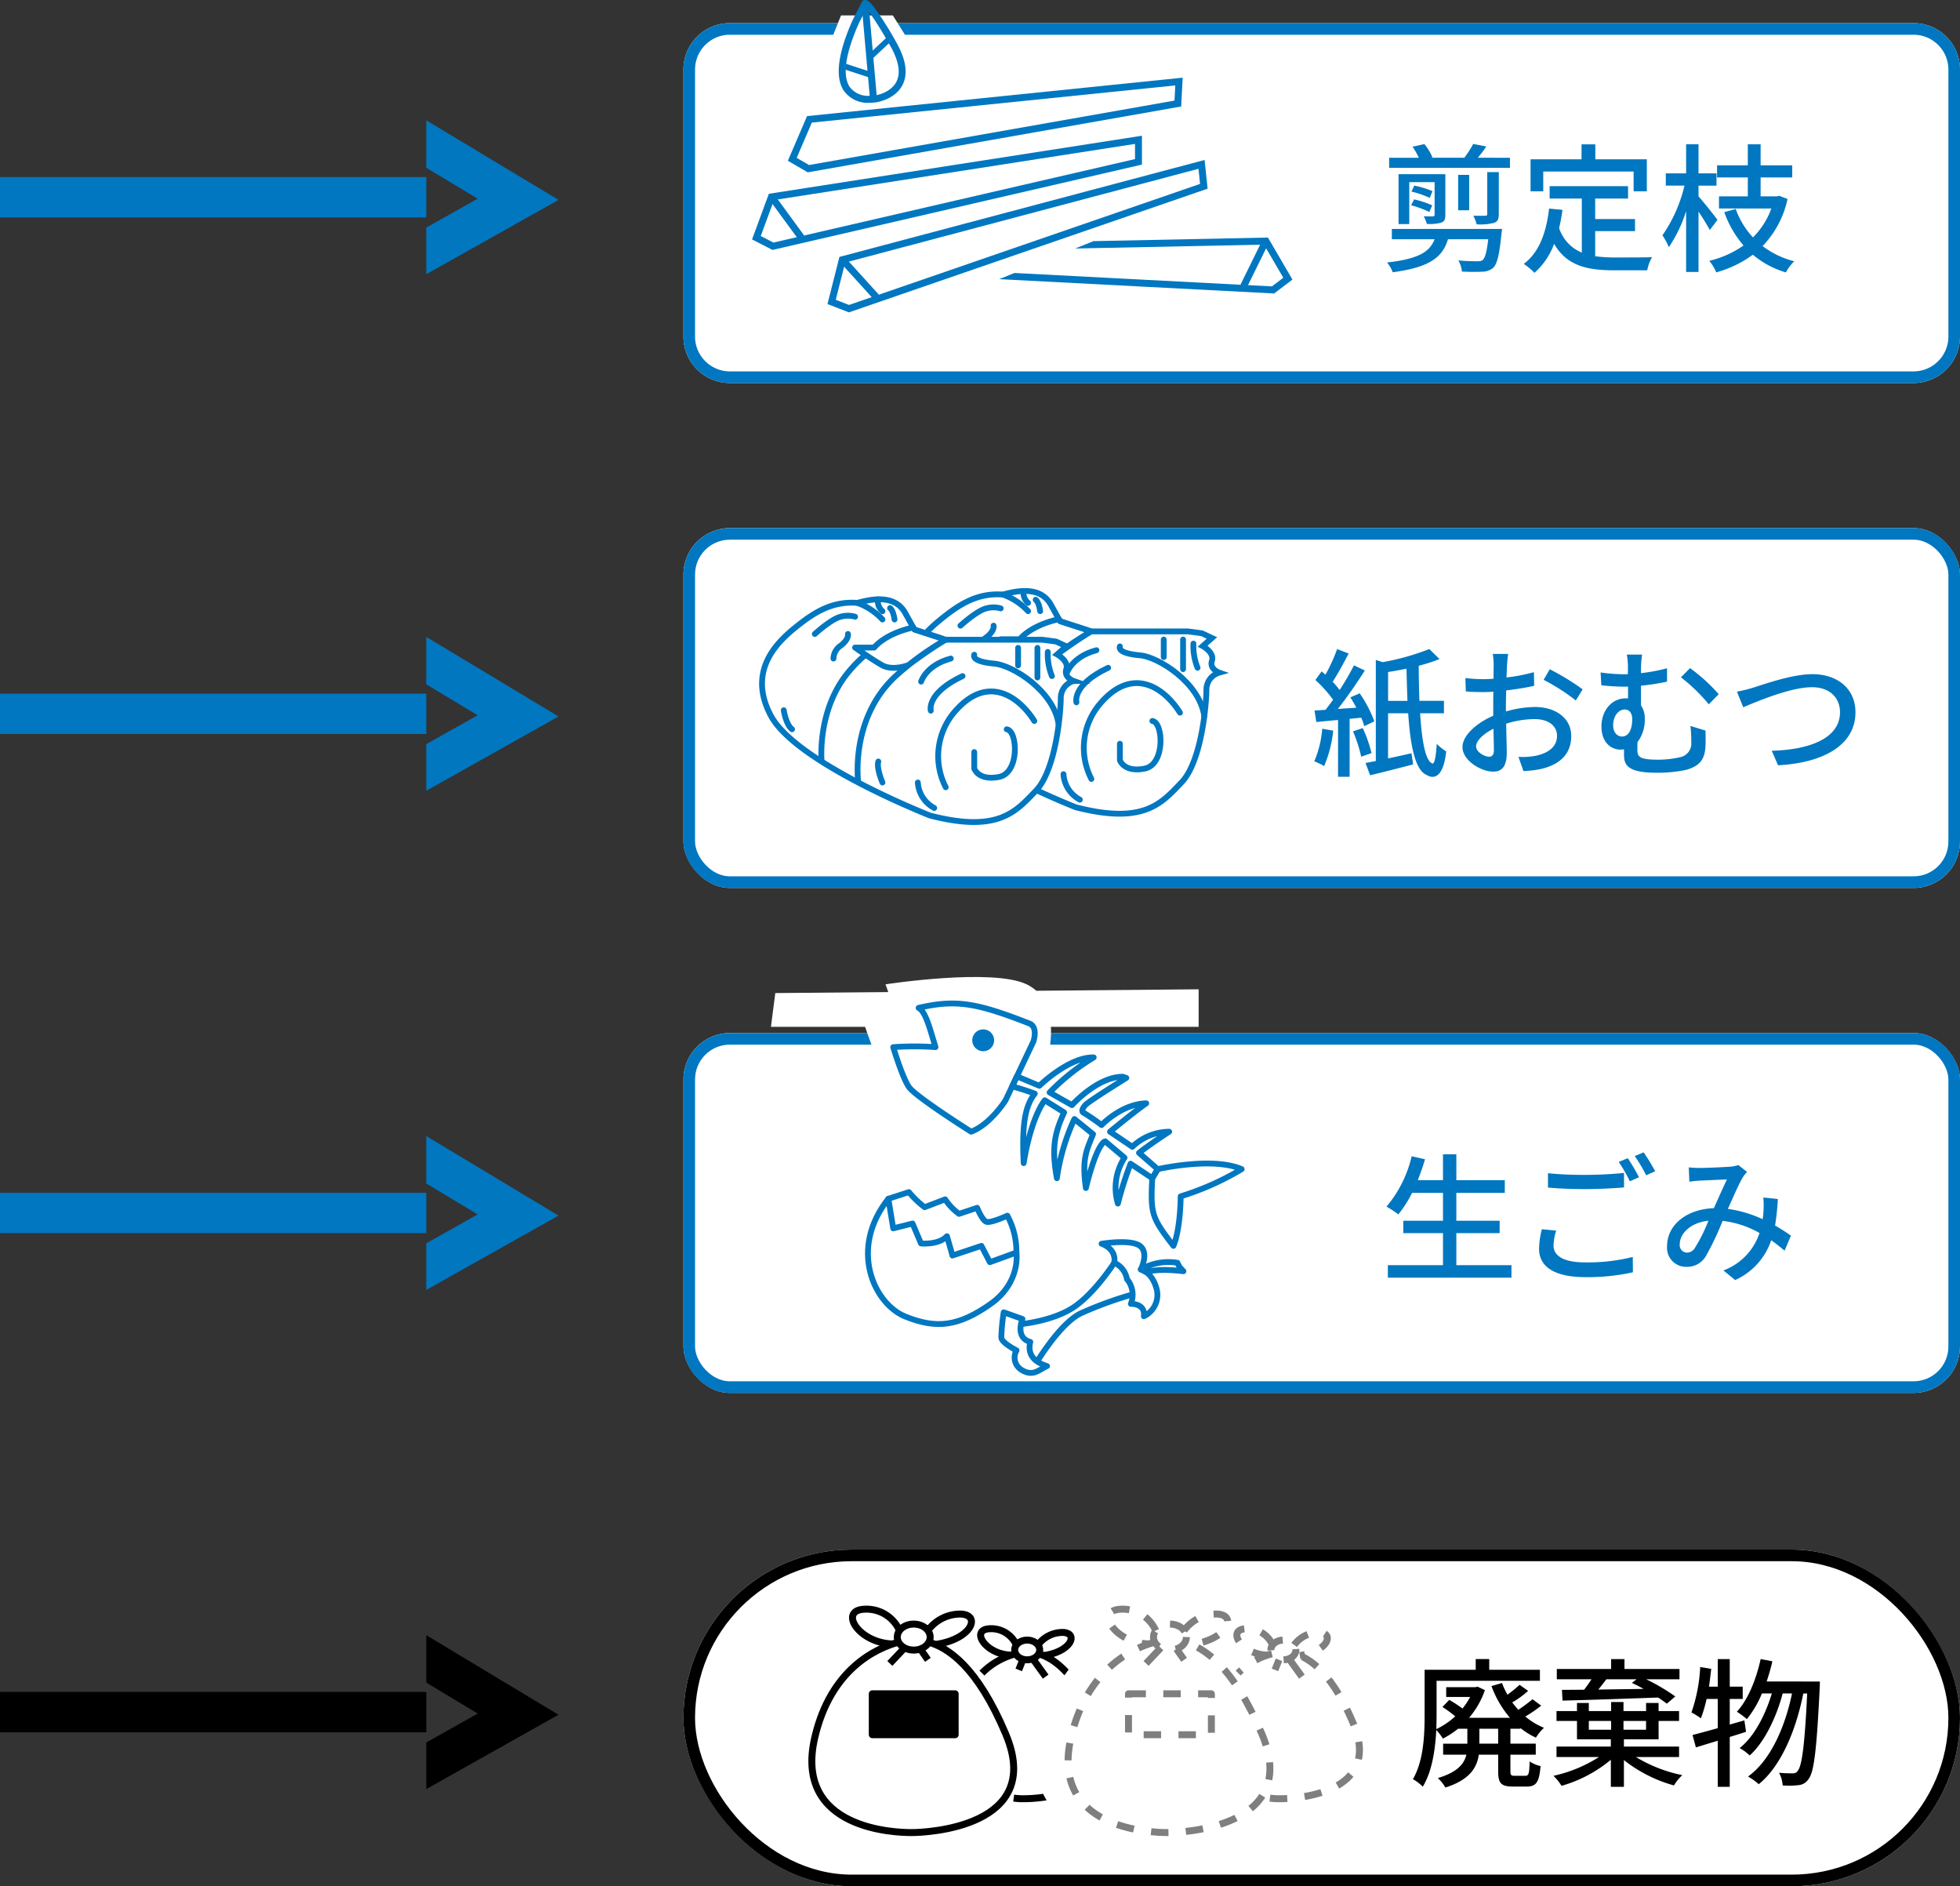 <svg id="コンポーネント_22_1" data-name="コンポーネント 22 – 1" xmlns="http://www.w3.org/2000/svg" xmlns:xlink="http://www.w3.org/1999/xlink" width="337.781" height="324.986" viewBox="0 0 337.781 324.986">
  <rect x="0" y="0" width="337.781" height="324.986" fill="#333333" stroke="none"/>
  <defs>
    <clipPath id="clip-path">
      <rect id="長方形_147" data-name="長方形 147" width="24.318" height="31.266" transform="translate(0 0)" fill="#0077c0"/>
    </clipPath>
    <clipPath id="clip-path-5">
      <path id="パス_418" data-name="パス 418" d="M10102.275,6278.65l-26.462,10.669,61.071,1.072-3-12.848Z" transform="translate(-10075.813 -6277.544)" fill="#fff"/>
    </clipPath>
    <clipPath id="clip-path-6">
      <path id="パス_772" data-name="パス 772" d="M9972.441,6304.419s-17.342,17.876-1.342,30.42-45.014.732-45.014.732l-4.068-13.607,9.148-28.135h27.98l13.295,4.909Z" transform="translate(-9922.018 -6293.83)" fill="#fff"/>
    </clipPath>
  </defs>
  <g id="コンポーネント_21_1" data-name="コンポーネント 21 – 1">
    <path id="パス_837" data-name="パス 837" d="M8,0H212a8,8,0,0,1,8,8V54a8,8,0,0,1-8,8H8a8,8,0,0,1-8-8V8A8,8,0,0,1,8,0Z" transform="translate(117.781 3.986)" fill="#fff"/>
    <path id="パス_837_-_アウトライン" data-name="パス 837 - アウトライン" d="M8,2A6.007,6.007,0,0,0,2,8V54a6.007,6.007,0,0,0,6,6H212a6.007,6.007,0,0,0,6-6V8a6.007,6.007,0,0,0-6-6H8M8,0H212a8,8,0,0,1,8,8V54a8,8,0,0,1-8,8H8a8,8,0,0,1-8-8V8A8,8,0,0,1,8,0Z" transform="translate(117.781 3.986)" fill="#0077c0"/>
    <path id="パス_834" data-name="パス 834" d="M-33.912-5.544v1.776h7.368c-.84,2.16-2.712,3.384-8.208,4.008a5.423,5.423,0,0,1,.984,1.68c6.36-.84,8.592-2.568,9.528-5.688H-17.3c-.264,2.208-.552,3.24-.96,3.576C-18.48,0-18.72.024-19.2.024A31.827,31.827,0,0,1-22.464-.12,4.418,4.418,0,0,1-21.84,1.8a34.746,34.746,0,0,0,3.5.024,2.937,2.937,0,0,0,1.9-.672c.672-.672,1.056-2.232,1.416-5.832.048-.288.1-.864.1-.864Zm6.96-4.056a16.378,16.378,0,0,0-3.12-1.032L-30.6-9.624a18.9,18.9,0,0,1,3.144,1.152Zm.048-2.448a15.73,15.73,0,0,0-3.144-.96l-.48,1.032a16.521,16.521,0,0,1,3.144,1.08Zm2.208-2.928H-32.76v8.592h1.848v-7.224h4.368v5.616c0,.192-.072.264-.288.288-.216,0-.888,0-1.584-.024a6.889,6.889,0,0,1,.528,1.32,7.571,7.571,0,0,0,2.472-.216c.576-.216.72-.576.72-1.368Zm2.208.12v6.1h1.9v-6.1Zm7.008-.48h-1.992v7.2c0,.264-.072.312-.336.312-.264.024-1.152.024-2.064,0A7.6,7.6,0,0,1-19.3-6.336a9.579,9.579,0,0,0,2.952-.24c.648-.216.864-.6.864-1.512ZM-19.1-17.808a20.457,20.457,0,0,0,1.464-1.944l-2.256-.432a18.457,18.457,0,0,1-1.512,2.352l.1.024h-5.9l.288-.072a9.4,9.4,0,0,0-1.392-2.28l-2.04.456a11.606,11.606,0,0,1,1.08,1.9h-5.112v1.728H-13.56v-1.728Zm11.28,2.376H7.752v3.408h2.28v-5.52H1.152v-2.568H-1.224v2.568h-8.784v5.52h2.184ZM1.128-5.16H7.992V-7.248H1.128v-3.528H6.792v-2.136H-6.72v2.136h5.544v9.312A6.87,6.87,0,0,1-5.088-5.688a29.35,29.35,0,0,0,.576-3.144l-2.3-.216c-.5,4.2-1.728,7.56-4.368,9.528A12.071,12.071,0,0,1-9.336,2.016,12.217,12.217,0,0,0-5.952-2.976C-3.768.792-.312,1.584,4.392,1.584H10.1a6.732,6.732,0,0,1,.84-2.256c-1.368.048-5.4.048-6.432.048A25.076,25.076,0,0,1,1.128-.84ZM22.2-7.1c-.456-.672-2.448-3.144-3.264-4.056v-1.848h3.1V-15.12h-3.1v-5.016H16.8v5.016H13.3v2.112h3.216A25.134,25.134,0,0,1,12.72-4.44a11.745,11.745,0,0,1,1.1,2.04A23.453,23.453,0,0,0,16.8-8.616V1.872h2.136V-8.52A34.829,34.829,0,0,1,20.88-5.352Zm10.632-4.152-.384.1H29.64v-3.264h5.448v-2.088H29.64v-3.624H27.432v3.624h-5.3v2.088h5.3v3.264H22.464v2.088h9.024A13.572,13.572,0,0,1,28.32-4.08a14.353,14.353,0,0,1-2.976-4.9l-1.968.552a17.985,17.985,0,0,0,3.312,5.736,16.879,16.879,0,0,1-5.9,2.64,8.3,8.3,0,0,1,1.2,1.992A19.266,19.266,0,0,0,28.3-1.1a15.8,15.8,0,0,0,5.688,3.048,8.737,8.737,0,0,1,1.44-1.92,15.135,15.135,0,0,1-5.448-2.616,16.77,16.77,0,0,0,4.3-8.112Z" transform="translate(273.781 44.986)" fill="#0077c0"/>
    <g id="長方形_291" data-name="長方形 291" transform="translate(117.781 90.986)" fill="#fff" stroke="#0077c0" stroke-width="2">
      <rect width="220" height="62" rx="8" stroke="none"/>
      <rect x="1" y="1" width="218" height="60" rx="7" fill="none"/>
    </g>
    <path id="パス_833" data-name="パス 833" d="M-45.912-6.432A17.686,17.686,0,0,1-47.28-.816a12.405,12.405,0,0,1,1.7.816,21.084,21.084,0,0,0,1.56-6.1Zm6.72-1.9a10.027,10.027,0,0,1,.528,1.464l1.728-.84a21.274,21.274,0,0,0-2.52-4.824l-1.608.7c.36.552.7,1.152,1.032,1.776l-3.192.216c1.584-1.992,3.312-4.512,4.656-6.624l-1.872-.888A46.438,46.438,0,0,1-42.912-13.1a14.543,14.543,0,0,0-1.2-1.416c.864-1.344,1.9-3.24,2.76-4.872l-1.992-.768a28.719,28.719,0,0,1-2.016,4.416l-.648-.576-1.08,1.488a22.067,22.067,0,0,1,3.048,3.408q-.684.936-1.3,1.728c-.7.048-1.32.1-1.9.12l.312,1.992c1.1-.12,2.4-.24,3.744-.36V1.848h1.992V-8.136Zm-1.416,2.352a25.462,25.462,0,0,1,1.416,4.368l1.776-.624a23.16,23.16,0,0,0-1.512-4.3Zm6.048-5.256V-16.2c1.032-.168,2.112-.36,3.168-.576.048,1.92.1,3.792.168,5.544ZM-24.936-9.1v-2.136H-29.16c-.072-1.92-.12-3.96-.12-6.048A28.507,28.507,0,0,0-25.7-18.432l-1.752-1.728A42.124,42.124,0,0,1-35.5-17.9l-1.176-.384V-.864c-.648.12-1.248.24-1.776.336l.792,2.112c2.136-.5,4.848-1.2,7.416-1.872l-.288-1.92c-1.344.312-2.736.624-4.032.888V-9.1H-31.1c.384,5.64,1.2,9.84,3.216,10.656,1.56.912,2.928-.168,3.336-4.08a9.217,9.217,0,0,1-1.632-1.3c-.12,2.112-.384,3.5-.72,3.384C-28.1-.768-28.752-4.3-29.04-9.1ZM-13.872-19.32h-2.64a15.605,15.605,0,0,1,.144,1.9c0,.432-.024,1.3-.024,2.376q-.9.072-1.656.072a24.247,24.247,0,0,1-3.192-.192l.072,2.3c.792.072,1.7.12,3.168.12q.684,0,1.584-.072c-.024.912-.024,1.824-.024,2.664v1.488c-2.832,1.224-5.3,3.36-5.3,5.4,0,2.3,3.192,4.224,5.28,4.224,1.416,0,2.352-.744,2.352-3.288,0-.96-.072-2.976-.1-4.968a16.237,16.237,0,0,1,4.92-.792c2.184,0,3.84,1.032,3.84,2.88,0,2.016-1.752,3.072-3.768,3.456a12.658,12.658,0,0,1-2.88.168l.864,2.448A18.654,18.654,0,0,0-8.184.5C-4.656-.336-3-2.328-3-5.184c0-3.072-2.688-4.992-6.264-4.992a18.747,18.747,0,0,0-4.992.768v-.84c0-.864.024-1.824.048-2.784,1.656-.192,3.432-.48,4.824-.792l-.048-2.352a30.081,30.081,0,0,1-4.728.912c.048-.864.072-1.632.1-2.208C-14.016-18.048-13.944-18.864-13.872-19.32ZM-6.7-16.68l-1.056,1.824A34.763,34.763,0,0,1-2.208-11.3l1.176-1.92A42.98,42.98,0,0,0-6.7-16.68Zm-12.7,13.3c0-.96,1.248-2.184,3-3.048.024,1.56.072,2.952.072,3.72,0,.792-.336,1.1-.816,1.1C-17.952-1.608-19.392-2.424-19.392-3.384ZM9.216-19.2H6.576a11.813,11.813,0,0,1,.192,2.592v.768c-.288.024-.576.024-.864.024a28.43,28.43,0,0,1-3.84-.312l.12,2.208a35.572,35.572,0,0,0,3.864.24c.24,0,.48,0,.744-.024v2.064a2.2,2.2,0,0,0-.408-.024c-2.472,0-4.176,2.184-4.176,4.824,0,2.9,1.776,4.008,3.288,4.008a4.675,4.675,0,0,0,.6-.048v.888c0,1.728.48,3.144,5.64,3.144a23.812,23.812,0,0,0,5.088-.5c2.424-.7,3.192-1.872,3.312-4.08.048-1.008.024-1.608,0-2.688l-2.592-.792A22.7,22.7,0,0,1,17.688-4.1a2.387,2.387,0,0,1-1.9,2.568A16.412,16.412,0,0,1,11.9-1.1c-3.192,0-3.5-.528-3.5-1.728,0-.384,0-.84.024-1.3A6.323,6.323,0,0,0,9.672-8.184a3.746,3.746,0,0,0-.648-2.256v-3.408a36.986,36.986,0,0,0,4.488-.7v-2.3a30.06,30.06,0,0,1-4.488.84v-.6A16.614,16.614,0,0,1,9.216-19.2Zm8.256,2.328-1.56,1.584a30.009,30.009,0,0,1,4.8,4.656l1.7-1.752A29.32,29.32,0,0,0,17.472-16.872ZM5.736-5.088c-.792,0-1.512-.7-1.512-1.92,0-1.608.912-2.736,2.016-2.736.768,0,1.272.624,1.272,1.68C7.512-6.552,7.032-5.088,5.736-5.088ZM25.56-12.816l1.08,2.688c2.184-.912,8.088-3.456,11.856-3.456,3.1,0,4.824,1.872,4.824,4.3,0,4.584-5.4,6.48-11.76,6.648l1.08,2.5c7.848-.408,13.344-3.5,13.344-9.12,0-4.2-3.264-6.576-7.392-6.576-3.528,0-8.3,1.728-10.248,2.328A26.209,26.209,0,0,1,25.56-12.816Z" transform="translate(273.781 131.986)" fill="#0077c0"/>
    <g id="長方形_292" data-name="長方形 292" transform="translate(117.781 177.986)" fill="#fff" stroke="#0077c0" stroke-width="2">
      <rect width="220" height="62" rx="8" stroke="none"/>
      <rect x="1" y="1" width="218" height="60" rx="7" fill="none"/>
    </g>
    <path id="パス_832" data-name="パス 832" d="M-22.8-1.008v-5.52h7.464V-8.664H-22.8v-4.8h8.352v-2.184H-22.8v-4.464h-2.3v4.464h-4.344c.456-1.152.888-2.376,1.248-3.6l-2.3-.528a20.719,20.719,0,0,1-4.344,8.688,14.293,14.293,0,0,1,2.04,1.344,20.721,20.721,0,0,0,2.376-3.72H-25.1v4.8h-6.84v2.136h6.84v5.52h-9.5v2.16H-13.3v-2.16Zm15.792-15.84v2.472c1.92.168,3.984.264,6.432.264,2.256,0,5.016-.144,6.672-.288v-2.5c-1.776.192-4.344.336-6.672.336A61.3,61.3,0,0,1-7.008-16.848ZM-5.592-6.96-8.064-7.2a14.7,14.7,0,0,0-.48,3.384C-8.544-.672-5.76,1.056-.6,1.056A35.663,35.663,0,0,0,7.632.216l-.024-2.64a31.852,31.852,0,0,1-8.28.936c-3.7,0-5.376-1.176-5.376-2.88A9.214,9.214,0,0,1-5.592-6.96ZM6.744-19.44l-1.56.648A24.446,24.446,0,0,1,7.1-15.456l1.584-.7A34.779,34.779,0,0,0,6.744-19.44ZM9.48-20.448,7.944-19.8a25.1,25.1,0,0,1,1.968,3.312l1.56-.7A37.241,37.241,0,0,0,9.48-20.448Zm7.776,2.592.1,2.472c.6-.1,1.368-.168,1.872-.192,1.08-.048,3.648-.168,4.608-.192-.648,1.32-1.464,3.192-2.256,4.944-4.752.168-8.064,2.928-8.064,6.552A3.279,3.279,0,0,0,16.872-.72a3.723,3.723,0,0,0,3.336-1.848,48.592,48.592,0,0,0,2.88-6.072,16.855,16.855,0,0,1,6.36,2.088A10.323,10.323,0,0,1,23.232-.1L25.248,1.56A11.53,11.53,0,0,0,31.464-5.3q1.26.9,2.3,1.8l1.1-2.592c-.744-.528-1.656-1.128-2.736-1.752a40.379,40.379,0,0,0,.48-4.56l-2.5-.264a15.528,15.528,0,0,1,.024,2.376q-.036.648-.144,1.368A21.079,21.079,0,0,0,24-10.7c.96-2.16,1.944-4.416,2.592-5.472a4.871,4.871,0,0,1,.72-.888l-1.512-1.2a5.469,5.469,0,0,1-1.392.288c-1.056.072-3.96.216-5.256.216A18.215,18.215,0,0,1,17.256-17.856ZM15.7-4.608c0-1.8,1.8-3.72,4.944-4.056a28.219,28.219,0,0,1-2.328,4.68,1.611,1.611,0,0,1-1.344.816A1.285,1.285,0,0,1,15.7-4.608Z" transform="translate(273.781 218.986)" fill="#0077c0"/>
    <g id="長方形_293" data-name="長方形 293" transform="translate(117.781 266.986)" fill="#fff" stroke="#000" stroke-width="2">
      <rect width="220" height="58" rx="29" stroke="none"/>
      <rect x="1" y="1" width="218" height="56" rx="28" fill="none"/>
    </g>
    <path id="パス_831" data-name="パス 831" d="M-20.592-5.568h-3.24V-8.136h3.24Zm3.84-2.568v-.12A12.689,12.689,0,0,0-14.088-6.6,8.645,8.645,0,0,1-12.7-8.3a11.864,11.864,0,0,1-3.216-1.944,21.2,21.2,0,0,0,2.736-1.872l-1.488-1.1A29.546,29.546,0,0,1-17.112-11.4c-.384-.408-.72-.84-1.056-1.272a15.284,15.284,0,0,0,2.736-1.992L-16.9-15.7a24.307,24.307,0,0,1-2.088,1.7,12.785,12.785,0,0,1-.936-2.016l-1.824.528a17.937,17.937,0,0,0,3.192,5.472h-7.056a14.618,14.618,0,0,0,2.736-4.776l-1.272-.6-.36.1h-5.04v1.68h4.128a11.941,11.941,0,0,1-1.32,1.992,23.193,23.193,0,0,0-2.28-1.488l-1.176,1.224a20.75,20.75,0,0,1,2.208,1.608,13.052,13.052,0,0,1-3.264,2.208c.024-.84.048-1.632.048-2.352v-5.976h17.808v-1.9h-8.736v-1.848h-2.328v1.848h-8.808v7.872c0,3.336-.168,7.824-2.016,10.968a8.193,8.193,0,0,1,1.7,1.3c1.632-2.664,2.16-6.48,2.328-9.768A9.009,9.009,0,0,1-30.12-6.432a15.715,15.715,0,0,0,2.616-1.7H-25.9v2.568h-4.176v1.9h4.008C-26.448-2.088-27.6-.648-30.984.36a7.6,7.6,0,0,1,1.3,1.632c4.152-1.32,5.424-3.384,5.76-5.664h3.336V-.816c0,2.04.48,2.64,2.5,2.64h2.424c1.632,0,2.16-.768,2.376-3.528A5.651,5.651,0,0,1-15.168-2.5c-.048,2.088-.168,2.472-.72,2.472H-17.76c-.6,0-.72-.12-.72-.816V-3.672h4.368v-1.9H-18.48V-8.136Zm20.016-8.52-.816.624c.648.288,1.344.648,2.016,1.032-2.688.048-5.352.072-7.8.12.456-.552.936-1.176,1.392-1.776ZM-9.6-14.832l.1,1.848c4.248-.1,10.512-.312,16.464-.528.576.36,1.1.744,1.512,1.056L9.936-13.7A35.125,35.125,0,0,0,4.92-16.656h5.736v-1.776H1.176v-1.7h-2.3v1.7h-9.36v1.776h5.976c-.384.6-.84,1.248-1.272,1.8ZM-4.968-9.48h3.84v1.512h-3.84Zm9.864,0v1.512H1.008V-9.48Zm5.688,6.216v-1.8H1.08V-6.312H7.056V-9.48h3.528v-1.7H7.056v-1.392H4.9v1.392H1.008v-1.56H-1.128v1.56h-3.84v-1.392h-2.04v1.392h-3.528v1.7h3.528v3.168h5.832v1.248h-9.36v1.8h7.32a24.079,24.079,0,0,1-7.848,3.24A8.625,8.625,0,0,1-9.672,1.7a23.154,23.154,0,0,0,8.5-4.488V1.872H1.08V-2.736A24.38,24.38,0,0,0,9.7,1.632a8.351,8.351,0,0,1,1.44-1.776,24.809,24.809,0,0,1-7.992-3.12ZM21.84-9.576l-2.52.72v-4.416h2.232v-2.112H19.32v-4.752H17.256v4.752H15.744c.144-1.008.264-2.04.384-3.072l-1.9-.312a27.767,27.767,0,0,1-1.512,7.824,13.446,13.446,0,0,1,1.632,1.008,23.511,23.511,0,0,0,.984-3.336h1.92v5.04c-1.632.456-3.144.864-4.344,1.176l.576,2.136,3.768-1.152V1.872H19.32V-6.72c.936-.288,1.872-.576,2.808-.888Zm3.84-6.7c.36-1.1.72-2.28.984-3.48l-2.016-.384c-.792,3.552-2.16,6.96-4.1,9.072a16.967,16.967,0,0,1,1.728,1.272,18.012,18.012,0,0,0,2.592-4.416h1.7c-1.1,3.7-3.072,7.488-5.544,9.408a8.056,8.056,0,0,1,1.728,1.272c2.544-2.256,4.632-6.648,5.688-10.68h1.608C28.848-8.4,26.328-2.664,22.464.1a10.119,10.119,0,0,1,1.848,1.32c3.888-3.12,6.456-9.432,7.68-15.624h.672c-.432,9.12-.936,12.528-1.632,13.32a.921.921,0,0,1-.864.432c-.456,0-1.344,0-2.352-.1a5.276,5.276,0,0,1,.624,2.184,13.856,13.856,0,0,0,2.712-.048A2.266,2.266,0,0,0,32.9.528C33.84-.648,34.3-4.44,34.824-15.216c.024-.288.024-1.056.024-1.056Z" transform="translate(278.781 305.986)"/>
    <g id="グループ_671" data-name="グループ 671" transform="translate(-82 18.353)">
      <g id="マスクグループ_10" data-name="マスクグループ 10" transform="translate(155.463 0)" clip-path="url(#clip-path)">
        <path id="パス_99" data-name="パス 99" d="M0,18.846,11.335,0,22.347,19.6" transform="translate(15.826 4.65) rotate(90)" fill="none" stroke="#0177c0" stroke-width="7"/>
      </g>
      <rect id="長方形_146" data-name="長方形 146" width="73.463" height="6.948" transform="translate(82 12.159)" fill="#0077c0"/>
    </g>
    <g id="グループ_672" data-name="グループ 672" transform="translate(-82 107.353)">
      <g id="マスクグループ_10-2" data-name="マスクグループ 10" transform="translate(155.463 0)" clip-path="url(#clip-path)">
        <path id="パス_99-2" data-name="パス 99" d="M0,18.846,11.335,0,22.347,19.6" transform="translate(15.826 4.65) rotate(90)" fill="none" stroke="#0177c0" stroke-width="7"/>
      </g>
      <rect id="長方形_146-2" data-name="長方形 146" width="73.463" height="6.948" transform="translate(82 12.159)" fill="#0077c0"/>
    </g>
    <g id="グループ_673" data-name="グループ 673" transform="translate(-82 193.353)">
      <g id="マスクグループ_10-3" data-name="マスクグループ 10" transform="translate(155.463 0)" clip-path="url(#clip-path)">
        <path id="パス_99-3" data-name="パス 99" d="M0,18.846,11.335,0,22.347,19.6" transform="translate(15.826 4.65) rotate(90)" fill="none" stroke="#0177c0" stroke-width="7"/>
      </g>
      <rect id="長方形_146-3" data-name="長方形 146" width="73.463" height="6.948" transform="translate(82 12.159)" fill="#0077c0"/>
    </g>
    <g id="グループ_674" data-name="グループ 674" transform="translate(-82 279.353)">
      <g id="マスクグループ_10-4" data-name="マスクグループ 10" transform="translate(155.463 0)" clip-path="url(#clip-path)">
        <path id="パス_99-4" data-name="パス 99" d="M0,18.846,11.335,0,22.347,19.6" transform="translate(15.826 4.65) rotate(90)" fill="none" stroke="#000" stroke-width="7"/>
      </g>
      <rect id="長方形_146-4" data-name="長方形 146" width="73.463" height="6.948" transform="translate(82 12.159)"/>
    </g>
    <path id="パス_624" data-name="パス 624" d="M-4203.843,2518.671l-1.876,4.692h13.74l-2.929-4.692Z" transform="translate(4348.781 -2516.014)" fill="#fff"/>
    <g id="グループ_948" data-name="グループ 948" transform="translate(-1228.745 -6471.481)">
      <path id="パス_411" data-name="パス 411" d="M10053.876,6285l-.2-.1-3.329-1.709.185-.5,2.716-7.365,64.294-10v4.97l-.465.107Zm-2.03-2.392,2.188,1.124,62.313-14.385v-2.615l-62.214,9.671Z" transform="translate(-8691.998 229.541)" fill="#0077c0"/>
      <path id="パス_412" data-name="パス 412" d="M10057.725,6280.878l-5.084-6.947.969-.709,5.084,6.947Z" transform="translate(-8691.373 231.869)" fill="#0077c0"/>
      <path id="パス_413" data-name="パス 413" d="M2.777,18.968l-3.524-1.81L2.152,9.3l64.3-10V4.27ZM.747,16.576,2.935,17.7,65.248,3.316V.7L3.034,10.373Z" transform="matrix(0.995, -0.105, 0.105, 0.995, 1370.292, 6506.717)" fill="#0077c0"/>
      <path id="パス_414" data-name="パス 414" d="M4.6,7.3-.484.354.484-.354,5.569,6.592Z" transform="matrix(0.995, -0.105, 0.105, 0.995, 1373.959, 6516.259)" fill="#0077c0"/>
      <path id="パス_417" data-name="パス 417" d="M2.777,18.968l-3.524-1.81L2.152,9.3l64.3-10V4.27ZM.747,16.576,2.935,17.7,65.248,3.316V.7L3.034,10.373Z" transform="translate(1366.168 6482.085) rotate(3)" fill="#0077c0"/>
      <g id="マスクグループ_84" data-name="マスクグループ 84" transform="translate(1393.912 6510.637)" clip-path="url(#clip-path-5)">
        <path id="パス_415" data-name="パス 415" d="M2.777-.634l63.669,14.7v4.971l-64.295-10-2.9-7.861ZM65.247,15.018,2.935.634.747,1.758l2.287,6.2,62.213,9.672Z" transform="matrix(-0.985, 0.174, -0.174, -0.985, 57.035, 10.3)" fill="#0077c0"/>
        <path id="パス_416" data-name="パス 416" d="M.484,7.3l-.968-.709L4.6-.354l.968.709Z" transform="matrix(-0.985, 0.174, -0.174, -0.985, 54.161, 9.268)" fill="#0077c0"/>
      </g>
      <path id="パス_419" data-name="パス 419" d="M10066.342,6247.481h0c.3,0,.7.155,1.58,1.283a56.593,56.593,0,0,1,4.053,6.472.019.019,0,0,1,0,.007l.028.051.044.08h0l0,.006c1.4,2.693,1.654,4.95.763,6.712-1.235,2.443-4.208,2.958-4.466,3a7.108,7.108,0,0,1-1.224.1,5.066,5.066,0,0,1-4.465-2.111c-1.525-2.353-1-6.445,1.555-12.165a.254.254,0,0,1,.013-.026l1.559-3.076a.6.6,0,0,1,.251-.257A.645.645,0,0,1,10066.342,6247.481Zm4.585,8.338c-2.571-4.576-3.833-6.24-4.386-6.841l-1.236,2.44c-2.958,6.622-2.523,9.642-1.638,11.008a3.95,3.95,0,0,0,3.458,1.564,5.862,5.862,0,0,0,1.007-.08l.027,0c.025,0,2.609-.417,3.588-2.362C10072.462,6260.124,10072.186,6258.2,10070.927,6255.819Z" transform="translate(-8688.512 224)" fill="#0077c0"/>
      <path id="パス_420" data-name="パス 420" d="M10066.227,6264.164l-1.356-15.334,1.2-.105,1.356,15.334Z" transform="translate(-8687.565 224.217)" fill="#0077c0"/>
      <path id="パス_421" data-name="パス 421" d="M10066.953,6258.272l-4.5-1.466.311-.951,4.5,1.466Z" transform="translate(-8688.448 226.546)" fill="#0077c0"/>
      <path id="パス_422" data-name="パス 422" d="M10066.389,6256.287l-.684-.729,3.5-3.286.684.729Z" transform="translate(-8687.387 225.406)" fill="#0077c0"/>
    </g>
    <path id="パス_626" data-name="パス 626" d="M-4215.169,2682.113l-.75,5.816h73.709v-6.466Z" transform="translate(4348.781 -2511.014)" fill="#fff"/>
  </g>
  <g id="グループ_1114" data-name="グループ 1114" transform="translate(-1114.673 -2965.16)">
    <g id="グループ_1113" data-name="グループ 1113" transform="translate(1271.098 3066.982)">
      <path id="パス_738" data-name="パス 738" d="M974.022,201.408s-23.078-9.041-27.441-17.21,1.745-13.245,4.759-15.624,6.027-4.124,10.151-3.807c3.331-.952,6.662-1.11,8.248,1.745l1.586,2.855,5.393,1.745h16.655l2.379.318,1.745.815-1.586,1.4s2.062,1.111,1.586,2.539,1.269,2.034,1.269,2.034a3.049,3.049,0,0,0-2.221,2.919c0,2.343-.793,12.336-4.282,15.985S985.759,204.422,974.022,201.408Z" transform="translate(-945.06 -164.147)" fill="#fff" stroke="#0077c0" stroke-miterlimit="10" stroke-width="1"/>
      <path id="パス_739" data-name="パス 739" d="M969.3,175.922c.2,0,5.941-4.851,8.681-5l.2.364,5.393,1.745s-5.829,3.172-7.574,4.917C973.146,177.27,969.3,175.922,969.3,175.922Z" transform="translate(-951.918 -166.063)" fill="#fff"/>
      <path id="パス_740" data-name="パス 740" d="M959.358,195.862s-.894-9.166,4.974-15.828a21.812,21.812,0,0,1,2.6-2.571" transform="translate(-949.091 -167.914)" fill="#fff" stroke="#0077c0" stroke-miterlimit="10" stroke-width="1"/>
      <path id="パス_741" data-name="パス 741" d="M988.689,202.794a11.714,11.714,0,0,1,1.705-13.194c5.591-6.315,10.945-2.389,13.562,1.774" transform="translate(-957.031 -170.411)" fill="none" stroke="#0077c0" stroke-linecap="round" stroke-miterlimit="10" stroke-width="1"/>
      <path id="パス_742" data-name="パス 742" d="M996.065,199.3v2.855s.714,2.141,4.283,1.428,3.212-7.97,1.309-8.209" transform="translate(-959.49 -172.98)" fill="none" stroke="#0077c0" stroke-linecap="round" stroke-miterlimit="10" stroke-width="1"/>
      <path id="パス_743" data-name="パス 743" d="M985.329,212.552a5.352,5.352,0,0,1-2.823-4.387" transform="translate(-955.654 -176.6)" fill="none" stroke="#0077c0" stroke-linecap="round" stroke-miterlimit="10" stroke-width="1"/>
      <path id="パス_744" data-name="パス 744" d="M973.691,206.738s-1.071-2.462-.714-3.617" transform="translate(-952.937 -175.173)" fill="none" stroke="#0077c0" stroke-linecap="round" stroke-miterlimit="10" stroke-width="1"/>
      <path id="パス_745" data-name="パス 745" d="M972.24,176.83l-.682-1.6-1.31.425h-2.26l2.393,1.836Z" transform="translate(-951.546 -167.281)" fill="#fff"/>
      <path id="パス_746" data-name="パス 746" d="M967.968,197.628s-1.5-10.8,6.273-18.176a49.223,49.223,0,0,1,8.8-6.424c-2.855,1.666-6.412,4.357-6.412,4.357s-2.708,1.1-4.612,0-4.6-3.008-4.6-3.008h3.3s1.735-2.347,6.732-3.457l.2.364,2.78.9,2.123.687" transform="translate(-951.386 -166.063)" fill="none" stroke="#0077c0" stroke-linejoin="round" stroke-width="1"/>
      <path id="パス_747" data-name="パス 747" d="M985.6,188.555s-.833-2.985,5.472-5.958" transform="translate(-956.518 -169.367)" fill="none" stroke="#0077c0" stroke-linecap="round" stroke-linejoin="round" stroke-width="1"/>
      <path id="パス_748" data-name="パス 748" d="M983.291,182.355s.833-2.838,5.116-3.977" transform="translate(-955.876 -168.173)" fill="none" stroke="#0077c0" stroke-linecap="round" stroke-linejoin="round" stroke-width="1"/>
      <path id="パス_749" data-name="パス 749" d="M996.047,177.463s-.714,1.183,3.5,1.54c3.061.26,10.244,4.679,11.043,10.489" transform="translate(-959.472 -167.914)" fill="none" stroke="#0077c0" stroke-linecap="round" stroke-linejoin="round" stroke-width="1"/>
      <path id="パス_750" data-name="パス 750" d="M962.221,176.709a2.8,2.8,0,0,1,1.309-2.261c1.428-1.138,1.19-1.971,1.19-1.971" transform="translate(-949.914 -166.503)" fill="none" stroke="#0077c0" stroke-linecap="round" stroke-linejoin="round" stroke-width="1"/>
      <path id="パス_751" data-name="パス 751" d="M957.743,171.241s2.868-2.617,4.467-2.974a4.475,4.475,0,0,1,2.472,0" transform="translate(-948.648 -165.267)" fill="none" stroke="#0077c0" stroke-linecap="round" stroke-linejoin="round" stroke-width="1"/>
      <path id="パス_752" data-name="パス 752" d="M967.973,165.011a10.942,10.942,0,0,1,4.323,2.855" transform="translate(-951.542 -164.391)" fill="none" stroke="#0077c0" stroke-linecap="round" stroke-linejoin="round" stroke-width="1"/>
      <path id="パス_753" data-name="パス 753" d="M950.277,190.8s.357,2.445,1.428,3.278" transform="translate(-946.536 -171.687)" fill="none" stroke="#0077c0" stroke-linecap="round" stroke-linejoin="round" stroke-width="1"/>
      <line id="線_189" data-name="線 189" y2="3.017" transform="translate(44.13 8.369)" fill="none" stroke="#0077c0" stroke-linecap="round" stroke-linejoin="round" stroke-width="1"/>
      <line id="線_190" data-name="線 190" y2="5.099" transform="translate(47.461 8.369)" fill="none" stroke="#0077c0" stroke-linecap="round" stroke-linejoin="round" stroke-width="1"/>
      <path id="パス_754" data-name="パス 754" d="M1013.727,176.8a10.03,10.03,0,0,0,.714,4.156" transform="translate(-964.482 -167.727)" fill="none" stroke="#0077c0" stroke-linecap="round" stroke-linejoin="round" stroke-width="1"/>
      <path id="パス_755" data-name="パス 755" d="M973.685,166.2a2.335,2.335,0,0,1-.787-2.043" transform="translate(-952.932 -164.149)" fill="none" stroke="#0077c0" stroke-linecap="round" stroke-linejoin="round" stroke-width="1"/>
      <path id="パス_756" data-name="パス 756" d="M975.826,166.256s.535.3.773,1.963" transform="translate(-953.764 -164.743)" fill="none" stroke="#0077c0" stroke-linecap="round" stroke-linejoin="round" stroke-width="1"/>
    </g>
    <g id="グループ_1112" data-name="グループ 1112" transform="translate(1246 3068.416)">
      <path id="パス_738-2" data-name="パス 738" d="M974.022,201.408s-23.078-9.041-27.441-17.21,1.745-13.245,4.759-15.624,6.027-4.124,10.151-3.807c3.331-.952,6.662-1.11,8.248,1.745l1.586,2.855,5.393,1.745h16.655l2.379.318,1.745.815-1.586,1.4s2.062,1.111,1.586,2.539,1.269,2.034,1.269,2.034a3.049,3.049,0,0,0-2.221,2.919c0,2.343-.793,12.336-4.282,15.985S985.759,204.422,974.022,201.408Z" transform="translate(-945.06 -164.147)" fill="#fff" stroke="#0077c0" stroke-miterlimit="10" stroke-width="1"/>
      <path id="パス_739-2" data-name="パス 739" d="M969.3,175.922c.2,0,5.941-4.851,8.681-5l.2.364,5.393,1.745s-5.829,3.172-7.574,4.917C973.146,177.27,969.3,175.922,969.3,175.922Z" transform="translate(-951.918 -166.063)" fill="#fff"/>
      <path id="パス_740-2" data-name="パス 740" d="M959.358,195.862s-.894-9.166,4.974-15.828a21.812,21.812,0,0,1,2.6-2.571" transform="translate(-949.091 -167.914)" fill="#fff" stroke="#0077c0" stroke-miterlimit="10" stroke-width="1"/>
      <path id="パス_741-2" data-name="パス 741" d="M988.689,202.794a11.714,11.714,0,0,1,1.705-13.194c5.591-6.315,10.945-2.389,13.562,1.774" transform="translate(-957.031 -170.411)" fill="none" stroke="#0077c0" stroke-linecap="round" stroke-miterlimit="10" stroke-width="1"/>
      <path id="パス_742-2" data-name="パス 742" d="M996.065,199.3v2.855s.714,2.141,4.283,1.428,3.212-7.97,1.309-8.209" transform="translate(-959.49 -172.98)" fill="none" stroke="#0077c0" stroke-linecap="round" stroke-miterlimit="10" stroke-width="1"/>
      <path id="パス_743-2" data-name="パス 743" d="M985.329,212.552a5.352,5.352,0,0,1-2.823-4.387" transform="translate(-955.654 -176.6)" fill="none" stroke="#0077c0" stroke-linecap="round" stroke-miterlimit="10" stroke-width="1"/>
      <path id="パス_744-2" data-name="パス 744" d="M973.691,206.738s-1.071-2.462-.714-3.617" transform="translate(-952.937 -175.173)" fill="none" stroke="#0077c0" stroke-linecap="round" stroke-miterlimit="10" stroke-width="1"/>
      <path id="パス_745-2" data-name="パス 745" d="M972.24,176.83l-.682-1.6-1.31.425h-2.26l2.393,1.836Z" transform="translate(-951.546 -167.281)" fill="#fff"/>
      <path id="パス_746-2" data-name="パス 746" d="M967.968,197.628s-1.5-10.8,6.273-18.176a49.223,49.223,0,0,1,8.8-6.424c-2.855,1.666-6.412,4.357-6.412,4.357s-2.708,1.1-4.612,0-4.6-3.008-4.6-3.008h3.3s1.735-2.347,6.732-3.457l.2.364,2.78.9,2.123.687" transform="translate(-951.386 -166.063)" fill="none" stroke="#0077c0" stroke-linejoin="round" stroke-width="1"/>
      <path id="パス_747-2" data-name="パス 747" d="M985.6,188.555s-.833-2.985,5.472-5.958" transform="translate(-956.518 -169.367)" fill="none" stroke="#0077c0" stroke-linecap="round" stroke-linejoin="round" stroke-width="1"/>
      <path id="パス_748-2" data-name="パス 748" d="M983.291,182.355s.833-2.838,5.116-3.977" transform="translate(-955.876 -168.173)" fill="none" stroke="#0077c0" stroke-linecap="round" stroke-linejoin="round" stroke-width="1"/>
      <path id="パス_749-2" data-name="パス 749" d="M996.047,177.463s-.714,1.183,3.5,1.54c3.061.26,10.244,4.679,11.043,10.489" transform="translate(-959.472 -167.914)" fill="none" stroke="#0077c0" stroke-linecap="round" stroke-linejoin="round" stroke-width="1"/>
      <path id="パス_750-2" data-name="パス 750" d="M962.221,176.709a2.8,2.8,0,0,1,1.309-2.261c1.428-1.138,1.19-1.971,1.19-1.971" transform="translate(-949.914 -166.503)" fill="none" stroke="#0077c0" stroke-linecap="round" stroke-linejoin="round" stroke-width="1"/>
      <path id="パス_751-2" data-name="パス 751" d="M957.743,171.241s2.868-2.617,4.467-2.974a4.475,4.475,0,0,1,2.472,0" transform="translate(-948.648 -165.267)" fill="none" stroke="#0077c0" stroke-linecap="round" stroke-linejoin="round" stroke-width="1"/>
      <path id="パス_752-2" data-name="パス 752" d="M967.973,165.011a10.942,10.942,0,0,1,4.323,2.855" transform="translate(-951.542 -164.391)" fill="none" stroke="#0077c0" stroke-linecap="round" stroke-linejoin="round" stroke-width="1"/>
      <path id="パス_753-2" data-name="パス 753" d="M950.277,190.8s.357,2.445,1.428,3.278" transform="translate(-946.536 -171.687)" fill="none" stroke="#0077c0" stroke-linecap="round" stroke-linejoin="round" stroke-width="1"/>
      <line id="線_189-2" data-name="線 189" y2="3.017" transform="translate(44.13 8.369)" fill="none" stroke="#0077c0" stroke-linecap="round" stroke-linejoin="round" stroke-width="1"/>
      <line id="線_190-2" data-name="線 190" y2="5.099" transform="translate(47.461 8.369)" fill="none" stroke="#0077c0" stroke-linecap="round" stroke-linejoin="round" stroke-width="1"/>
      <path id="パス_754-2" data-name="パス 754" d="M1013.727,176.8a10.03,10.03,0,0,0,.714,4.156" transform="translate(-964.482 -167.727)" fill="none" stroke="#0077c0" stroke-linecap="round" stroke-linejoin="round" stroke-width="1"/>
      <path id="パス_755-2" data-name="パス 755" d="M973.685,166.2a2.335,2.335,0,0,1-.787-2.043" transform="translate(-952.932 -164.149)" fill="none" stroke="#0077c0" stroke-linecap="round" stroke-linejoin="round" stroke-width="1"/>
      <path id="パス_756-2" data-name="パス 756" d="M975.826,166.256s.535.3.773,1.963" transform="translate(-953.764 -164.743)" fill="none" stroke="#0077c0" stroke-linecap="round" stroke-linejoin="round" stroke-width="1"/>
    </g>
  </g>
  <g id="グループ_1125" data-name="グループ 1125" transform="translate(-850.023 -2903.364)">
    <g id="グループ_1115" data-name="グループ 1115" transform="translate(1034.091 3180.617)" opacity="0.501">
      <g id="グループ_700" data-name="グループ 700" transform="translate(0)">
        <path id="パス_396" data-name="パス 396" d="M399.327,173.5c-3.875,1.055-11.7,4.62-14.442,16.427-3.706,15.945,14.058,16.381,16.674,16.381s23-.9,16.238-16.963c-4.877-11.591-9.925-14.873-13.258-15.842" transform="translate(-384.379 -167.819)" fill="none" stroke="#000" stroke-linejoin="round" stroke-width="1.2" stroke-dasharray="3"/>
        <ellipse id="楕円形_65" data-name="楕円形 65" cx="2.834" cy="2.239" rx="2.834" ry="2.239" transform="translate(14.722 2.567)" fill="none" stroke="#000" stroke-linejoin="round" stroke-width="1.2" stroke-dasharray="3"/>
        <path id="パス_397" data-name="パス 397" d="M402.682,168.908a6.216,6.216,0,0,0-6.033-3.678c-4.526.172-1.021,5.847,4.876,5.983" transform="translate(-387.577 -165.225)" fill="none" stroke="#000" stroke-linejoin="round" stroke-width="1.2" stroke-dasharray="3"/>
        <path id="パス_398" data-name="パス 398" d="M413.5,169.28a6.935,6.935,0,0,1,5.575-2.834c3.651.054,2.1,4.335-4.289,5.246" transform="translate(-393.504 -165.608)" fill="none" stroke="#000" stroke-linejoin="round" stroke-width="1.2" stroke-dasharray="3"/>
      </g>
      <g id="グループ_701" data-name="グループ 701" transform="translate(29.086 3.366)">
        <path id="パス_399" data-name="パス 399" d="M435.037,201.284a11.571,11.571,0,0,0,2.04.1c1.99,0,17.494-.689,12.353-12.905-3.711-8.818-7.551-11.314-10.086-12.051" transform="translate(-429.339 -172.101)" fill="none" stroke="#000" stroke-linejoin="round" stroke-width="1.2" stroke-dasharray="3"/>
        <path id="パス_400" data-name="パス 400" d="M432.884,176.424a12.585,12.585,0,0,0-5.808,3.322" transform="translate(-426.844 -172.1)" fill="none" stroke="#000" stroke-linejoin="round" stroke-width="1.2" stroke-dasharray="3"/>
        <ellipse id="楕円形_66" data-name="楕円形 66" cx="2.156" cy="1.703" rx="2.156" ry="1.703" transform="translate(5.868 1.952)" fill="none" stroke="#000" stroke-linejoin="round" stroke-width="1.2" stroke-dasharray="3"/>
        <path id="パス_401" data-name="パス 401" d="M432.9,172.929a4.729,4.729,0,0,0-4.59-2.8c-3.443.13-.776,4.449,3.71,4.552" transform="translate(-426.738 -170.127)" fill="none" stroke="#000" stroke-linejoin="round" stroke-width="1.2" stroke-dasharray="3"/>
        <path id="パス_402" data-name="パス 402" d="M441.128,173.212a5.275,5.275,0,0,1,4.241-2.156c2.777.042,1.6,3.3-3.262,3.991" transform="translate(-431.247 -170.418)" fill="none" stroke="#000" stroke-linejoin="round" stroke-width="1.2" stroke-dasharray="3"/>
      </g>
      <rect id="長方形_313" data-name="長方形 313" width="14.284" height="7.047" transform="translate(10.414 14.579)" fill="none" stroke="#000" stroke-linejoin="round" stroke-width="1.2" stroke-dasharray="3"/>
      <line id="線_47" data-name="線 47" x1="2.534" y2="2.685" transform="translate(13.443 6.665)" fill="#97ba3b" stroke="#000" stroke-linejoin="round" stroke-width="1.2"/>
      <line id="線_48" data-name="線 48" x2="1.302" y2="1.87" transform="translate(18.695 6.855)" fill="#97ba3b" stroke="#000" stroke-linejoin="round" stroke-width="1.2"/>
      <line id="線_49" data-name="線 49" x2="2.088" y2="2.895" transform="translate(38.207 8.725)" fill="#97ba3b" stroke="#000" stroke-linejoin="round" stroke-width="1.2"/>
      <line id="線_50" data-name="線 50" x1="0.696" y2="1.735" transform="translate(35.655 8.725)" fill="#97ba3b" stroke="#000" stroke-linejoin="round" stroke-width="1.2"/>
    </g>
    <g id="マスクグループ_134" data-name="マスクグループ 134" transform="translate(986.018 3177.721)" clip-path="url(#clip-path-6)">
      <g id="グループ_1121" data-name="グループ 1121" transform="translate(3.917 2.896)">
        <g id="グループ_1119" data-name="グループ 1119" transform="translate(0)">
          <path id="パス_765" data-name="パス 765" d="M399.327,173.5c-3.875,1.055-11.7,4.62-14.442,16.427-3.706,15.945,14.058,16.381,16.674,16.381s23-.9,16.238-16.963c-4.877-11.591-9.925-14.873-13.258-15.842" transform="translate(-384.379 -167.819)" fill="none" stroke="#000" stroke-linejoin="round" stroke-width="1.2"/>
          <ellipse id="楕円形_97" data-name="楕円形 97" cx="2.834" cy="2.239" rx="2.834" ry="2.239" transform="translate(14.722 2.567)" fill="none" stroke="#000" stroke-linejoin="round" stroke-width="1.2"/>
          <path id="パス_766" data-name="パス 766" d="M402.682,168.908a6.216,6.216,0,0,0-6.033-3.678c-4.526.172-1.021,5.847,4.876,5.983" transform="translate(-387.577 -165.225)" fill="none" stroke="#000" stroke-linejoin="round" stroke-width="1.2"/>
          <path id="パス_767" data-name="パス 767" d="M413.5,169.28a6.935,6.935,0,0,1,5.575-2.834c3.651.054,2.1,4.335-4.289,5.246" transform="translate(-393.504 -165.608)" fill="none" stroke="#000" stroke-linejoin="round" stroke-width="1.2"/>
        </g>
        <g id="グループ_1120" data-name="グループ 1120" transform="translate(29.086 3.366)">
          <path id="パス_768" data-name="パス 768" d="M435.037,201.284a11.571,11.571,0,0,0,2.04.1c1.99,0,17.494-.689,12.353-12.905-3.711-8.818-7.551-11.314-10.086-12.051" transform="translate(-429.339 -172.101)" fill="none" stroke="#000" stroke-linejoin="round" stroke-width="1.2"/>
          <path id="パス_769" data-name="パス 769" d="M432.884,176.424a12.585,12.585,0,0,0-5.808,3.322" transform="translate(-426.844 -172.1)" fill="none" stroke="#000" stroke-linejoin="round" stroke-width="1.2"/>
          <ellipse id="楕円形_98" data-name="楕円形 98" cx="2.156" cy="1.703" rx="2.156" ry="1.703" transform="translate(5.868 1.952)" fill="none" stroke="#000" stroke-linejoin="round" stroke-width="1.2"/>
          <path id="パス_770" data-name="パス 770" d="M432.9,172.929a4.729,4.729,0,0,0-4.59-2.8c-3.443.13-.776,4.449,3.71,4.552" transform="translate(-426.738 -170.127)" fill="none" stroke="#000" stroke-linejoin="round" stroke-width="1.2"/>
          <path id="パス_771" data-name="パス 771" d="M441.128,173.212a5.275,5.275,0,0,1,4.241-2.156c2.777.042,1.6,3.3-3.262,3.991" transform="translate(-431.247 -170.418)" fill="none" stroke="#000" stroke-linejoin="round" stroke-width="1.2"/>
        </g>
        <rect id="長方形_376" data-name="長方形 376" width="14.284" height="7.047" transform="translate(10.414 14.579)" stroke="#000" stroke-linejoin="round" stroke-width="1.2"/>
        <line id="線_195" data-name="線 195" x1="2.534" y2="2.685" transform="translate(13.443 6.665)" fill="#97ba3b" stroke="#000" stroke-linejoin="round" stroke-width="1.2"/>
        <line id="線_196" data-name="線 196" x2="1.302" y2="1.87" transform="translate(18.695 6.855)" fill="#97ba3b" stroke="#000" stroke-linejoin="round" stroke-width="1.2"/>
        <line id="線_197" data-name="線 197" x2="2.088" y2="2.895" transform="translate(38.207 8.725)" fill="#97ba3b" stroke="#000" stroke-linejoin="round" stroke-width="1.2"/>
        <line id="線_198" data-name="線 198" x1="0.696" y2="1.735" transform="translate(35.655 8.725)" fill="#97ba3b" stroke="#000" stroke-linejoin="round" stroke-width="1.2"/>
      </g>
    </g>
  </g>
  <path id="パス_790" data-name="パス 790" d="M-1514.175,2714.876l-4.278-12.092,6.541,1.168-2.263-6.345s18.4-2.843,24.326,0,3.849,11.544,3.849,11.544l-7.664,11.156-18.248-1.654Z" transform="translate(1666.781 -2528.014)" fill="#fff"/>
  <g id="グループ_1127" data-name="グループ 1127" transform="translate(-790.934 -119.151)">
    <path id="パス_781" data-name="パス 781" d="M960.883,314.136s-9.575-6.036-10.72-7.7-2.706-6.869-2.706-6.869a52.952,52.952,0,0,1,7.285,0c-1.145-3.851-1.769-6.14-2.914-6.765,6.66-1.561,10.3-.74,19.254,2.752,1.353.786.52,3.076.52,3.076l-4.787,10.1S964.213,312.887,960.883,314.136Z" transform="translate(-2.589)" fill="none" stroke="#0077c0" stroke-linecap="round" stroke-linejoin="round" stroke-width="1"/>
    <path id="パス_782" data-name="パス 782" d="M980.945,310.119l3.872,1.626s5.1-5,9.367-4.892a38.288,38.288,0,0,0-7.6,6.037l3.851,2.185s4.371-4.891,8.742-4.891l.625.208s-6.557,4.059-7.077,4.683-.729,1.145-.208,1.353a35.763,35.763,0,0,1,3.018,2.082s3.435-3.642,7.7-3.746c-2.081,1.457-6.244,4.891-6.244,4.891l3.851,2.6a9.264,9.264,0,0,1,6.349-2.6c-3.226,2.081-5.2,3.642-5.2,3.642l3.226,2.81-.937,1.561-3.746-2.5a61.773,61.773,0,0,0-2.186,6.869,9.536,9.536,0,0,1,1.145-7.909l-3.331-2.81s-1.353.05-3.33,8.039c-.729-5.229.186-6.582,1.238-9.288l-3.215-2.6a36.289,36.289,0,0,0-3.018,10.2c-.937-5.2-.417-7.7,1.248-11.344l-3.33-2.082s-2.29,2.6-3.643,10.824c-.312-6.557.205-9.783,1.918-11.969-1.918-.728-3.9-1.252-3.9-1.252Z" transform="translate(-14.763 -5.518)" fill="none" stroke="#0077c0" stroke-linecap="round" stroke-linejoin="round" stroke-width="1"/>
    <path id="パス_783" data-name="パス 783" d="M1018.563,338.53l.937-1.561s9.47-2.186,14.466,0a47.508,47.508,0,0,1-10.511,4.683s0,5.516-1.249,8.534C1018.563,345.4,1018.209,344.83,1018.563,338.53Z" transform="translate(-29.047 -16.38)" fill="none" stroke="#0077c0" stroke-linecap="round" stroke-linejoin="round" stroke-width="1"/>
    <path id="パス_784" data-name="パス 784" d="M945.388,344.995l3.538-1.145a16.455,16.455,0,0,0,2.706,2.6l3.538-1.353a9.7,9.7,0,0,0,2.394,2.5l3.122-1.041s.833,2.081,1.561,2.394,3.643-1.041,3.643-1.041a13.009,13.009,0,0,1,1.561,6.349c-.262,3.077-6.036,4.579-6.036,4.579l-16.027-2.082-1.249-6.765Z" transform="translate(-1.352 -19.306)" fill="#fff" stroke="#0077c0" stroke-linecap="round" stroke-linejoin="round" stroke-width="1"/>
    <path id="パス_785" data-name="パス 785" d="M944.036,345.675l.832,5.1,3.331-.833,1.457,3.435s3.018.312,4.475-1.249c.624,2.082.937,3.331.937,3.331l5-1.665,1.457,2.81,4.579-1.665s.833,5.2-4.579,8.95-9.158,4.267-14.571,2.082S937.167,354.313,944.036,345.675Z" transform="translate(0 -19.986)" fill="#fff" stroke="#0077c0" stroke-linecap="round" stroke-linejoin="round" stroke-width="1"/>
    <path id="パス_786" data-name="パス 786" d="M982.105,373.814c-.006.019,5.663-.511,9.254-3.009s6.817-7.545,6.817-7.545h2.29l1.509,4.111v1.166A64.2,64.2,0,0,0,992.348,372c-3.747,1.873-7.865,8.951-7.865,8.951l-1.836-2.446-1.306-3.383Z" transform="translate(-15.216 -26.54)" fill="#fff" stroke="#0077c0" stroke-linecap="round" stroke-linejoin="round" stroke-width="1"/>
    <path id="パス_787" data-name="パス 787" d="M1004.692,357.867s2.6.78,2.186,3.278a3.733,3.733,0,0,1,2.186,2.81,4.18,4.18,0,0,1,.676,4.267c1.613,0,2.446.885,2.238,2.134a4.063,4.063,0,0,0,2.134-4.943c-.832-2.758-2.654-3.122-2.654-3.122s1.457-2.862-.156-4.059S1004.692,357.867,1004.692,357.867Z" transform="translate(-23.918 -24.425)" fill="#fff" stroke="#0077c0" stroke-linecap="round" stroke-linejoin="round" stroke-width="1"/>
    <path id="パス_788" data-name="パス 788" d="M1015.475,364.335a9.561,9.561,0,0,1,6.3-1.145l.365.728.676.728s-4.376-.586-6.377.176Z" transform="translate(-27.936 -26.47)" fill="#fff" stroke="#0077c0" stroke-linecap="round" stroke-linejoin="round" stroke-width="1"/>
    <path id="パス_789" data-name="パス 789" d="M977.561,376.864l3.226,1.144s-1.353,3.226,1.353,3.955c-.52,2.082.567,3.434,2.886,4.162-1.533.729-2.469,1.874-4.447.625a2.467,2.467,0,0,1-.807-3.331s-2.523-1.249-2.627-2.186A32.607,32.607,0,0,1,977.561,376.864Z" transform="translate(-13.647 -31.609)" fill="#fff" stroke="#0077c0" stroke-linecap="round" stroke-linejoin="round" stroke-width="1"/>
    <circle id="楕円形_100" data-name="楕円形 100" cx="1.388" cy="1.388" r="1.388" transform="translate(958.988 296.999)" fill="#0077c0" stroke="#0077c0" stroke-width="1"/>
  </g>
</svg>
